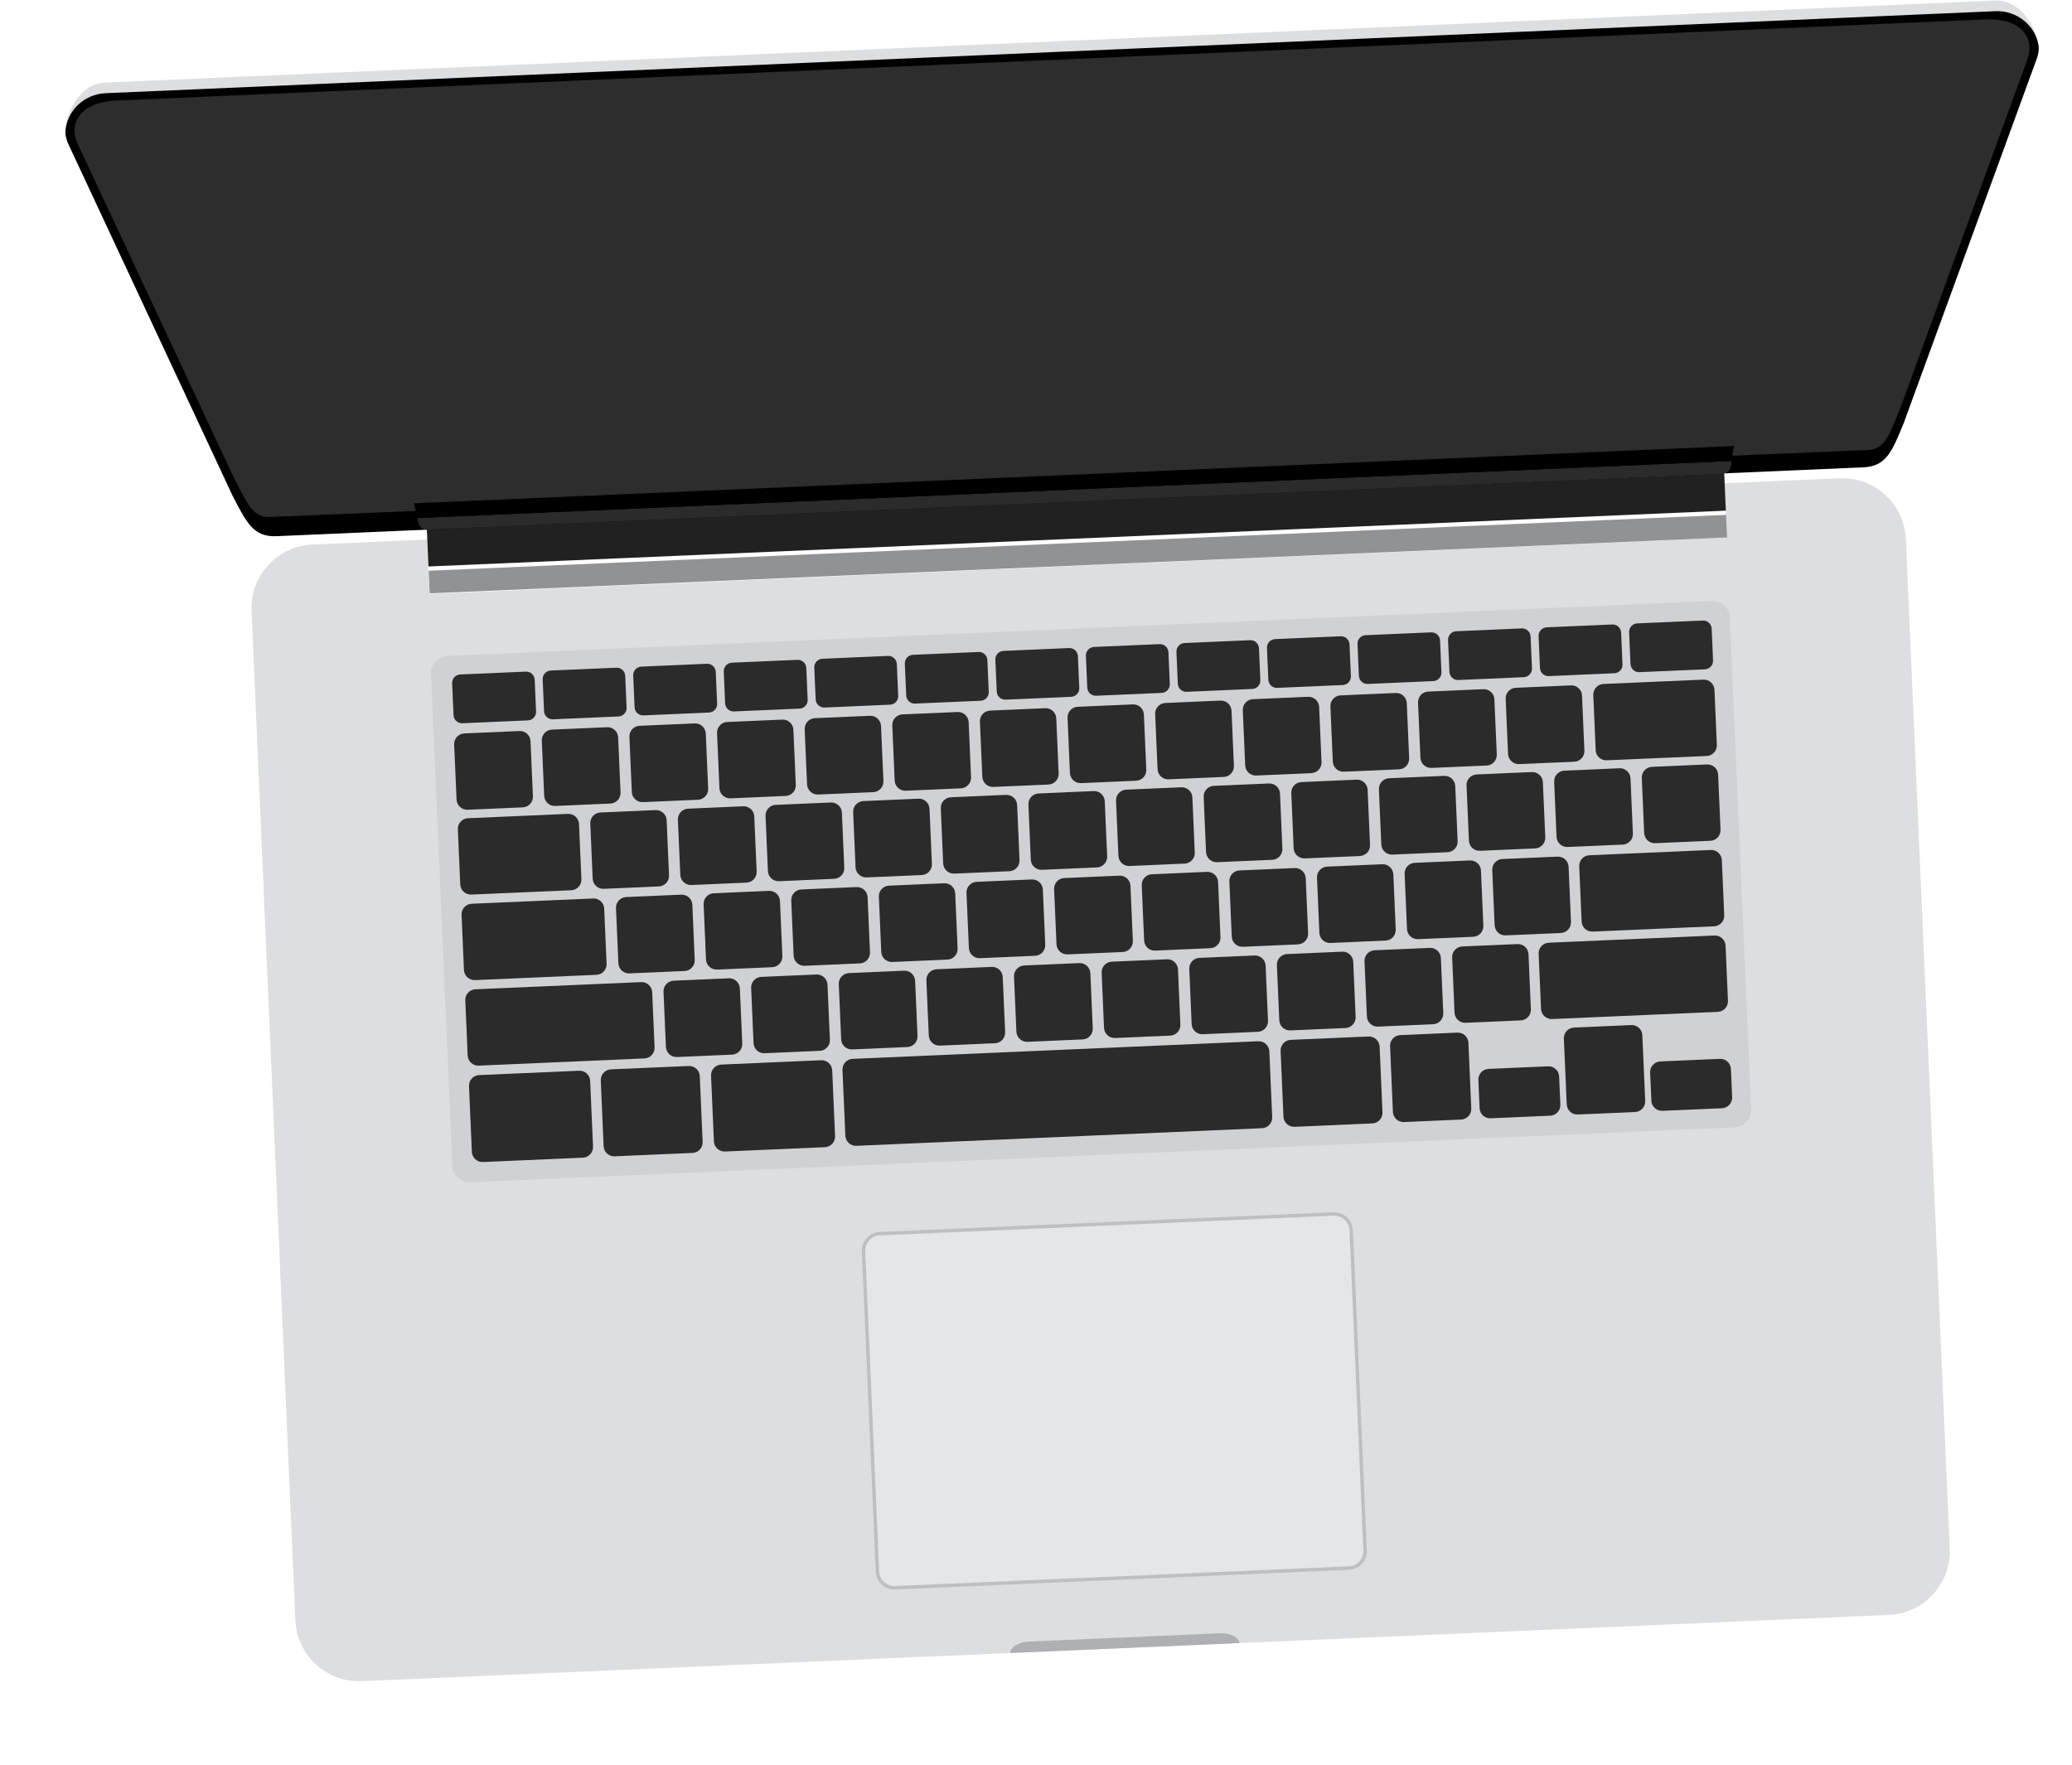 <?xml version="1.0" encoding="utf-8"?>
<!-- Generator: Adobe Illustrator 16.0.0, SVG Export Plug-In . SVG Version: 6.00 Build 0)  -->
<!DOCTYPE svg PUBLIC "-//W3C//DTD SVG 1.1//EN" "http://www.w3.org/Graphics/SVG/1.1/DTD/svg11.dtd">
<svg version="1.1" id="Layer_1" xmlns="http://www.w3.org/2000/svg" xmlns:xlink="http://www.w3.org/1999/xlink" x="0px" y="0px"
	 width="602px" height="513.008px" viewBox="0 0 602 513.008" enable-background="new 0 0 602 513.008" xml:space="preserve">
<path fill="#DCDEDF" d="M534.451,138.982l-33.479,1.453l0.688,15.817l-376.928,16.362l-0.687-15.818l-33.277,1.444
	c-10.209,0.443-18.128,9.079-17.685,19.289l12.733,293.325c0.443,10.212,9.079,18.13,19.29,17.687l443.683-19.258
	c10.211-0.443,18.129-9.082,17.686-19.291l-12.73-293.324C553.299,146.456,544.664,138.539,534.451,138.982z"/>
<path fill="#CFD1D2" d="M131.435,338.838c0.118,2.723,2.42,4.834,5.144,4.715l367.478-15.949c2.725-0.116,4.834-2.422,4.717-5.146
	l-6.215-143.091c-0.113-2.724-2.42-4.835-5.141-4.716l-367.479,15.951c-2.723,0.118-4.833,2.421-4.716,5.144L131.435,338.838z"/>
<path fill="#2B2B2C" d="M131.766,207.813c0.059,1.362,1.21,2.417,2.571,2.357l19.053-0.826c1.361-0.059,2.417-1.21,2.358-2.572
	l-0.4-9.243c-0.06-1.361-1.211-2.417-2.572-2.358l-19.053,0.827c-1.361,0.059-2.417,1.211-2.358,2.572L131.766,207.813z"/>
<path fill="#2B2B2C" d="M158.07,206.672c0.059,1.361,1.21,2.417,2.571,2.357l19.052-0.826c1.36-0.06,2.417-1.211,2.357-2.572
	l-0.401-9.244c-0.059-1.361-1.21-2.417-2.572-2.357l-19.051,0.827c-1.361,0.06-2.417,1.21-2.357,2.572L158.07,206.672z"/>
<path fill="#2B2B2C" d="M184.375,205.53c0.06,1.362,1.211,2.417,2.572,2.358L206,207.061c1.361-0.059,2.417-1.211,2.358-2.572
	l-0.402-9.243c-0.059-1.361-1.21-2.417-2.572-2.358l-19.052,0.827c-1.361,0.059-2.417,1.211-2.358,2.571L184.375,205.53z"/>
<path fill="#2B2B2C" d="M210.68,204.388c0.059,1.361,1.211,2.417,2.572,2.358l19.053-0.827c1.361-0.059,2.416-1.21,2.358-2.572
	l-0.401-9.244c-0.059-1.361-1.21-2.417-2.572-2.357l-19.052,0.827c-1.361,0.058-2.417,1.21-2.358,2.571L210.68,204.388z"/>
<path fill="#2B2B2C" d="M236.983,203.247c0.059,1.361,1.211,2.417,2.572,2.358l19.053-0.828c1.361-0.059,2.416-1.21,2.357-2.571
	l-0.4-9.243c-0.059-1.361-1.211-2.417-2.572-2.358l-19.052,0.828c-1.362,0.059-2.417,1.21-2.358,2.572L236.983,203.247z"/>
<path fill="#2B2B2C" d="M263.289,202.106c0.059,1.36,1.21,2.417,2.572,2.356l19.052-0.827c1.361-0.059,2.417-1.21,2.358-2.572
	l-0.4-9.243c-0.059-1.361-1.211-2.418-2.573-2.358l-19.053,0.827c-1.361,0.059-2.417,1.21-2.357,2.571L263.289,202.106z"/>
<path fill="#2B2B2C" d="M289.594,200.963c0.059,1.361,1.21,2.417,2.57,2.358l19.053-0.827c1.363-0.059,2.418-1.21,2.359-2.571
	l-0.402-9.243c-0.059-1.362-1.211-2.417-2.57-2.358l-19.053,0.827c-1.361,0.06-2.418,1.211-2.358,2.572L289.594,200.963z"/>
<path fill="#2B2B2C" d="M315.898,199.821c0.059,1.361,1.211,2.417,2.572,2.358l19.051-0.827c1.359-0.059,2.418-1.21,2.357-2.572
	l-0.4-9.243c-0.061-1.362-1.211-2.417-2.572-2.359l-19.053,0.828c-1.359,0.059-2.416,1.21-2.357,2.571L315.898,199.821z"/>
<path fill="#2B2B2C" d="M342.201,198.68c0.061,1.361,1.211,2.417,2.572,2.358l19.053-0.827c1.361-0.06,2.418-1.21,2.357-2.572
	l-0.4-9.244c-0.059-1.361-1.211-2.417-2.57-2.358l-19.053,0.827c-1.361,0.059-2.418,1.21-2.357,2.572L342.201,198.68z"/>
<path fill="#2B2B2C" d="M368.508,197.538c0.061,1.361,1.211,2.417,2.572,2.358l19.051-0.827c1.363-0.059,2.418-1.21,2.359-2.572
	l-0.4-9.244c-0.059-1.361-1.213-2.417-2.572-2.358l-19.055,0.827c-1.359,0.06-2.416,1.211-2.357,2.572L368.508,197.538z"/>
<path fill="#2B2B2C" d="M394.811,196.396c0.061,1.361,1.211,2.417,2.574,2.357l19.051-0.827c1.359-0.059,2.416-1.21,2.357-2.572
	l-0.4-9.243c-0.059-1.361-1.213-2.417-2.572-2.357l-19.053,0.826c-1.357,0.059-2.418,1.211-2.355,2.573L394.811,196.396z"/>
<path fill="#2B2B2C" d="M421.119,195.255c0.057,1.36,1.209,2.416,2.566,2.357l19.057-0.827c1.357-0.059,2.416-1.21,2.354-2.571
	l-0.398-9.244c-0.061-1.362-1.209-2.417-2.57-2.358l-19.055,0.827c-1.359,0.059-2.414,1.21-2.355,2.572L421.119,195.255z"/>
<path fill="#2B2B2C" d="M447.42,194.112c0.063,1.361,1.211,2.417,2.572,2.358l19.053-0.828c1.363-0.058,2.418-1.21,2.357-2.572
	l-0.4-9.243c-0.059-1.361-1.211-2.417-2.572-2.358l-19.051,0.827c-1.361,0.059-2.418,1.211-2.355,2.572L447.42,194.112z"/>
<path fill="#2B2B2C" d="M473.727,192.971c0.061,1.361,1.213,2.417,2.572,2.357l19.055-0.827c1.357-0.059,2.414-1.211,2.355-2.572
	l-0.4-9.244c-0.059-1.361-1.213-2.417-2.57-2.357l-19.055,0.826c-1.357,0.059-2.416,1.211-2.355,2.572L473.727,192.971z"/>
<path fill="#2B2B2C" d="M132.651,232.362c0.074,1.702,1.513,3.022,3.214,2.948l16.022-0.695c1.702-0.074,3.022-1.512,2.947-3.214
	l-0.694-16.021c-0.075-1.703-1.514-3.022-3.215-2.948l-16.022,0.696c-1.702,0.074-3.021,1.512-2.948,3.214L132.651,232.362z"/>
<path fill="#2B2B2C" d="M158.109,231.257c0.074,1.702,1.514,3.021,3.215,2.947l16.022-0.696c1.701-0.073,3.021-1.512,2.947-3.214
	l-0.694-16.021c-0.074-1.702-1.514-3.021-3.215-2.948l-16.022,0.695c-1.701,0.075-3.021,1.513-2.948,3.216L158.109,231.257z"/>
<path fill="#2B2B2C" d="M183.568,230.152c0.073,1.702,1.513,3.021,3.215,2.947l16.022-0.695c1.702-0.075,3.021-1.514,2.948-3.216
	l-0.696-16.021c-0.073-1.702-1.513-3.021-3.215-2.948l-16.022,0.696c-1.702,0.073-3.021,1.513-2.948,3.215L183.568,230.152z"/>
<path fill="#2B2B2C" d="M209.026,229.047c0.074,1.701,1.513,3.021,3.215,2.948l16.022-0.696c1.702-0.074,3.021-1.513,2.947-3.214
	l-0.695-16.022c-0.073-1.702-1.513-3.021-3.215-2.948l-16.021,0.695c-1.702,0.074-3.022,1.514-2.948,3.215L209.026,229.047z"/>
<path fill="#2B2B2C" d="M234.485,227.942c0.074,1.702,1.513,3.021,3.214,2.947l16.022-0.695c1.702-0.075,3.021-1.513,2.948-3.215
	l-0.695-16.021c-0.075-1.702-1.514-3.021-3.216-2.948l-16.021,0.695c-1.702,0.075-3.021,1.514-2.947,3.215L234.485,227.942z"/>
<path fill="#2B2B2C" d="M259.943,226.837c0.074,1.702,1.513,3.021,3.215,2.947l16.023-0.696c1.701-0.073,3.021-1.513,2.947-3.214
	l-0.696-16.022c-0.074-1.702-1.513-3.021-3.215-2.948l-16.022,0.695c-1.702,0.074-3.021,1.513-2.947,3.215L259.943,226.837z"/>
<path fill="#2B2B2C" d="M285.402,225.732c0.074,1.702,1.513,3.021,3.215,2.948l16.021-0.696c1.701-0.074,3.021-1.513,2.945-3.215
	l-0.693-16.022c-0.074-1.701-1.514-3.02-3.217-2.946l-16.02,0.695c-1.702,0.073-3.021,1.512-2.948,3.214L285.402,225.732z"/>
<path fill="#2B2B2C" d="M310.859,224.626c0.074,1.702,1.514,3.022,3.217,2.948l16.021-0.695c1.699-0.074,3.021-1.513,2.945-3.215
	l-0.693-16.022c-0.074-1.702-1.516-3.021-3.217-2.947l-16.021,0.696c-1.699,0.074-3.021,1.513-2.945,3.215L310.859,224.626z"/>
<path fill="#2B2B2C" d="M336.318,223.521c0.074,1.703,1.514,3.022,3.217,2.948l16.021-0.695c1.699-0.074,3.021-1.514,2.945-3.215
	l-0.693-16.021c-0.074-1.702-1.516-3.021-3.217-2.948l-16.021,0.695c-1.699,0.074-3.021,1.514-2.947,3.216L336.318,223.521z"/>
<path fill="#2B2B2C" d="M361.777,222.417c0.074,1.701,1.514,3.021,3.215,2.947l16.021-0.695c1.699-0.073,3.021-1.513,2.945-3.215
	l-0.693-16.021c-0.072-1.702-1.516-3.021-3.217-2.948l-16.021,0.696c-1.7,0.074-3.021,1.513-2.946,3.215L361.777,222.417z"/>
<path fill="#2B2B2C" d="M387.234,221.312c0.076,1.702,1.516,3.021,3.217,2.947l16.021-0.695c1.699-0.074,3.021-1.513,2.947-3.215
	l-0.693-16.021c-0.074-1.702-1.518-3.022-3.219-2.948l-16.021,0.695c-1.7,0.074-3.021,1.514-2.946,3.215L387.234,221.312z"/>
<path fill="#2B2B2C" d="M412.693,220.207c0.074,1.702,1.516,3.021,3.215,2.947l16.021-0.696c1.703-0.074,3.021-1.513,2.947-3.214
	l-0.695-16.021c-0.072-1.702-1.51-3.021-3.213-2.948l-16.021,0.695c-1.703,0.075-3.021,1.513-2.947,3.215L412.693,220.207z"/>
<path fill="#2B2B2C" d="M438.152,219.102c0.072,1.702,1.516,3.021,3.217,2.947l16.021-0.696c1.701-0.073,3.021-1.512,2.945-3.215
	l-0.695-16.021c-0.07-1.702-1.512-3.021-3.215-2.947l-16.02,0.695c-1.703,0.074-3.021,1.513-2.947,3.215L438.152,219.102z"/>
<path fill="#2B2B2C" d="M172.196,255.341c0.073,1.703,1.512,3.022,3.214,2.949l16.021-0.694c1.703-0.074,3.022-1.515,2.949-3.216
	l-0.696-16.022c-0.074-1.702-1.514-3.021-3.215-2.948l-16.022,0.696c-1.702,0.074-3.021,1.513-2.946,3.215L172.196,255.341z"/>
<path fill="#2B2B2C" d="M197.656,254.236c0.074,1.701,1.512,3.021,3.215,2.948l16.021-0.696c1.702-0.074,3.021-1.514,2.947-3.215
	l-0.696-16.022c-0.073-1.702-1.512-3.021-3.215-2.947L199.908,235c-1.703,0.074-3.021,1.513-2.948,3.215L197.656,254.236z"/>
<path fill="#2B2B2C" d="M223.114,253.132c0.073,1.702,1.512,3.021,3.214,2.946l16.022-0.695c1.702-0.074,3.021-1.512,2.947-3.214
	l-0.695-16.022c-0.074-1.703-1.514-3.022-3.216-2.948l-16.021,0.696c-1.702,0.074-3.021,1.513-2.947,3.214L223.114,253.132z"/>
<path fill="#2B2B2C" d="M248.573,252.025c0.074,1.703,1.512,3.021,3.215,2.947l16.022-0.693c1.702-0.075,3.021-1.514,2.947-3.217
	l-0.696-16.021c-0.074-1.701-1.512-3.02-3.214-2.947l-16.022,0.695c-1.701,0.074-3.021,1.514-2.947,3.215L248.573,252.025z"/>
<path fill="#2B2B2C" d="M274.031,250.921c0.074,1.702,1.513,3.021,3.214,2.948l16.022-0.695c1.702-0.074,3.021-1.514,2.946-3.215
	l-0.694-16.022c-0.074-1.702-1.513-3.021-3.215-2.948l-16.022,0.695c-1.701,0.074-3.021,1.514-2.947,3.215L274.031,250.921z"/>
<path fill="#2B2B2C" d="M299.49,249.816c0.073,1.701,1.512,3.021,3.215,2.947l16.02-0.695c1.703-0.074,3.023-1.514,2.947-3.215
	l-0.695-16.022c-0.074-1.702-1.512-3.021-3.213-2.947l-16.023,0.696c-1.699,0.073-3.021,1.513-2.945,3.215L299.49,249.816z"/>
<path fill="#2B2B2C" d="M324.947,248.711c0.072,1.702,1.514,3.021,3.215,2.947l16.021-0.695c1.699-0.074,3.021-1.513,2.945-3.215
	l-0.693-16.022c-0.074-1.702-1.516-3.021-3.217-2.947l-16.021,0.695c-1.703,0.074-3.021,1.513-2.947,3.215L324.947,248.711z"/>
<path fill="#2B2B2C" d="M350.406,247.605c0.072,1.703,1.512,3.021,3.215,2.947l16.021-0.695c1.699-0.073,3.021-1.512,2.945-3.215
	l-0.693-16.021c-0.074-1.702-1.516-3.021-3.215-2.948l-16.021,0.696c-1.701,0.073-3.021,1.513-2.947,3.214L350.406,247.605z"/>
<path fill="#2B2B2C" d="M375.865,246.501c0.072,1.702,1.512,3.021,3.215,2.947l16.02-0.696c1.703-0.072,3.021-1.512,2.949-3.214
	l-0.697-16.022c-0.072-1.702-1.512-3.021-3.215-2.947l-16.02,0.696c-1.703,0.073-3.021,1.512-2.947,3.215L375.865,246.501z"/>
<path fill="#2B2B2C" d="M401.324,245.396c0.072,1.702,1.514,3.022,3.213,2.947l16.021-0.694c1.701-0.073,3.021-1.514,2.945-3.215
	l-0.692-16.022c-0.075-1.702-1.515-3.021-3.216-2.947l-16.021,0.695c-1.703,0.074-3.021,1.513-2.947,3.215L401.324,245.396z"/>
<path fill="#2B2B2C" d="M426.781,244.291c0.074,1.702,1.512,3.021,3.215,2.947l16.021-0.694c1.699-0.073,3.021-1.514,2.947-3.215
	l-0.695-16.022c-0.072-1.703-1.514-3.021-3.215-2.948l-16.021,0.696c-1.701,0.075-3.021,1.513-2.947,3.215L426.781,244.291z"/>
<path fill="#2B2B2C" d="M452.24,243.186c0.074,1.702,1.512,3.021,3.215,2.948l16.021-0.696c1.701-0.075,3.021-1.514,2.945-3.215
	l-0.691-16.022c-0.074-1.701-1.516-3.021-3.217-2.948l-16.021,0.696c-1.703,0.074-3.023,1.514-2.947,3.215L452.24,243.186z"/>
<path fill="#2B2B2C" d="M477.699,242.081c0.074,1.701,1.512,3.021,3.213,2.948l16.021-0.696c1.703-0.074,3.021-1.514,2.949-3.215
	l-0.697-16.022c-0.07-1.702-1.514-3.021-3.215-2.947l-16.02,0.695c-1.701,0.074-3.021,1.513-2.949,3.214L477.699,242.081z"/>
<path fill="#2B2B2C" d="M179.666,279.92c0.074,1.701,1.513,3.021,3.215,2.945l16.022-0.695c1.701-0.072,3.021-1.512,2.947-3.215
	l-0.696-16.021c-0.074-1.701-1.513-3.021-3.215-2.947l-16.022,0.695c-1.702,0.074-3.021,1.517-2.948,3.217L179.666,279.92z"/>
<path fill="#2B2B2C" d="M205.125,278.814c0.074,1.701,1.513,3.021,3.215,2.943l16.021-0.691c1.702-0.073,3.022-1.516,2.949-3.217
	l-0.696-16.021c-0.074-1.701-1.513-3.021-3.215-2.949l-16.021,0.695c-1.702,0.072-3.022,1.514-2.947,3.215L205.125,278.814z"/>
<path fill="#2B2B2C" d="M230.583,277.709c0.074,1.701,1.513,3.021,3.215,2.947l16.021-0.695c1.702-0.074,3.021-1.516,2.948-3.215
	l-0.695-16.021c-0.074-1.703-1.513-3.021-3.215-2.949l-16.022,0.697c-1.702,0.072-3.022,1.512-2.948,3.215L230.583,277.709z"/>
<path fill="#2B2B2C" d="M256.041,276.604c0.074,1.703,1.514,3.021,3.216,2.947l16.021-0.695c1.702-0.071,3.022-1.514,2.948-3.215
	l-0.696-16.021c-0.074-1.701-1.514-3.021-3.215-2.947l-16.022,0.695c-1.702,0.073-3.021,1.514-2.946,3.215L256.041,276.604z"/>
<path fill="#2B2B2C" d="M281.5,275.499c0.074,1.703,1.513,3.021,3.215,2.946l16.022-0.694c1.703-0.074,3.021-1.513,2.947-3.215
	l-0.695-16.021c-0.07-1.702-1.512-3.021-3.213-2.948l-16.022,0.695c-1.701,0.074-3.021,1.514-2.947,3.215L281.5,275.499z"/>
<path fill="#2B2B2C" d="M306.957,274.395c0.074,1.701,1.514,3.021,3.215,2.947l16.021-0.695c1.703-0.074,3.021-1.514,2.947-3.217
	l-0.695-16.021c-0.072-1.701-1.514-3.021-3.215-2.947l-16.021,0.696c-1.701,0.072-3.021,1.513-2.947,3.213L306.957,274.395z"/>
<path fill="#2B2B2C" d="M332.418,273.29c0.074,1.701,1.512,3.021,3.213,2.946l16.023-0.696c1.701-0.072,3.021-1.513,2.945-3.213
	l-0.693-16.021c-0.074-1.703-1.514-3.021-3.217-2.949l-16.021,0.697c-1.703,0.072-3.021,1.512-2.947,3.215L332.418,273.29z"/>
<path fill="#2B2B2C" d="M357.875,272.184c0.074,1.701,1.512,3.021,3.215,2.947l16.021-0.695c1.701-0.074,3.021-1.514,2.947-3.215
	l-0.693-16.021c-0.076-1.703-1.516-3.021-3.217-2.947l-16.021,0.694c-1.703,0.072-3.021,1.513-2.947,3.216L357.875,272.184z"/>
<path fill="#2B2B2C" d="M383.334,271.079c0.072,1.7,1.514,3.021,3.215,2.946l16.021-0.694c1.701-0.074,3.021-1.515,2.947-3.215
	l-0.695-16.022c-0.074-1.703-1.514-3.021-3.215-2.947l-16.021,0.695c-1.701,0.074-3.021,1.514-2.945,3.215L383.334,271.079z"/>
<path fill="#2B2B2C" d="M408.791,269.973c0.074,1.703,1.514,3.021,3.217,2.947l16.021-0.693c1.703-0.074,3.021-1.516,2.945-3.217
	l-0.693-16.021c-0.072-1.7-1.514-3.021-3.215-2.946l-16.021,0.694c-1.701,0.074-3.021,1.515-2.945,3.216L408.791,269.973z"/>
<path fill="#2B2B2C" d="M434.252,268.87c0.072,1.7,1.514,3.021,3.213,2.946l16.023-0.694c1.701-0.076,3.021-1.515,2.945-3.216
	l-0.693-16.023c-0.074-1.701-1.516-3.021-3.215-2.947l-16.021,0.696c-1.701,0.073-3.021,1.513-2.949,3.214L434.252,268.87z"/>
<path fill="#2B2B2C" d="M193.474,304.221c0.074,1.703,1.513,3.021,3.215,2.947l16.021-0.695c1.702-0.071,3.021-1.514,2.947-3.215
	l-0.695-16.021c-0.074-1.698-1.513-3.021-3.215-2.944l-16.021,0.692c-1.703,0.074-3.021,1.517-2.948,3.218L193.474,304.221z"/>
<path fill="#2B2B2C" d="M218.934,303.116c0.073,1.703,1.513,3.02,3.215,2.949l16.021-0.697c1.702-0.074,3.021-1.512,2.948-3.213
	l-0.695-16.023c-0.074-1.7-1.514-3.021-3.215-2.946l-16.022,0.694c-1.702,0.074-3.021,1.515-2.948,3.218L218.934,303.116z"/>
<path fill="#2B2B2C" d="M244.393,302.012c0.074,1.701,1.513,3.021,3.214,2.947l16.022-0.695c1.701-0.071,3.021-1.514,2.947-3.215
	l-0.695-16.023c-0.073-1.698-1.514-3.021-3.214-2.944l-16.021,0.694c-1.702,0.072-3.021,1.515-2.947,3.216L244.393,302.012z"/>
<path fill="#2B2B2C" d="M269.849,300.907c0.073,1.701,1.513,3.02,3.215,2.944l16.022-0.692c1.701-0.074,3.021-1.517,2.947-3.215
	l-0.695-16.021c-0.073-1.702-1.514-3.021-3.215-2.946l-16.021,0.694c-1.702,0.072-3.022,1.513-2.949,3.216L269.849,300.907z"/>
<path fill="#2B2B2C" d="M295.308,299.801c0.075,1.701,1.513,3.021,3.215,2.947l16.022-0.695c1.703-0.074,3.021-1.514,2.947-3.215
	l-0.695-16.021c-0.074-1.7-1.514-3.021-3.215-2.944l-16.021,0.692c-1.702,0.074-3.021,1.517-2.947,3.215L295.308,299.801z"/>
<path fill="#2B2B2C" d="M320.766,298.698c0.074,1.699,1.518,3.02,3.215,2.942l16.021-0.692c1.701-0.074,3.021-1.517,2.947-3.215
	l-0.695-16.021c-0.074-1.703-1.514-3.021-3.215-2.946l-16.021,0.694c-1.701,0.074-3.02,1.515-2.947,3.215L320.766,298.698z"/>
<path fill="#2B2B2C" d="M346.225,297.592c0.074,1.701,1.512,3.021,3.215,2.945l16.021-0.695c1.703-0.074,3.021-1.512,2.947-3.215
	l-0.693-16.021c-0.076-1.698-1.514-3.021-3.217-2.944l-16.021,0.692c-1.701,0.074-3.02,1.517-2.943,3.215L346.225,297.592z"/>
<path fill="#2B2B2C" d="M371.684,296.486c0.074,1.699,1.516,3.021,3.215,2.945l16.023-0.694c1.699-0.072,3.02-1.513,2.945-3.214
	l-0.695-16.022c-0.074-1.701-1.514-3.021-3.215-2.946l-16.021,0.694c-1.703,0.074-3.021,1.515-2.945,3.215L371.684,296.486z"/>
<path fill="#2B2B2C" d="M397.141,295.381c0.074,1.701,1.518,3.021,3.217,2.945l16.021-0.693c1.703-0.074,3.021-1.514,2.951-3.215
	l-0.697-16.021c-0.074-1.703-1.514-3.021-3.217-2.944l-16.021,0.692c-1.701,0.072-3.021,1.515-2.949,3.215L397.141,295.381z"/>
<path fill="#2B2B2C" d="M422.602,294.275c0.072,1.701,1.516,3.021,3.215,2.947l16.021-0.695c1.701-0.073,3.021-1.514,2.947-3.215
	l-0.695-16.021c-0.074-1.701-1.512-3.021-3.215-2.947l-16.021,0.695c-1.699,0.072-3.02,1.512-2.945,3.215L422.602,294.275z"/>
<path fill="#2B2B2C" d="M133.722,257.012c0.073,1.701,1.513,3.021,3.215,2.947l29.04-1.26c1.702-0.074,3.021-1.516,2.947-3.218
	l-0.695-16.021c-0.074-1.702-1.513-3.022-3.215-2.949l-29.04,1.261c-1.703,0.074-3.021,1.513-2.948,3.215L133.722,257.012z"/>
<path fill="#2B2B2C" d="M463.611,217.997c0.07,1.701,1.512,3.021,3.213,2.948l29.041-1.261c1.701-0.075,3.02-1.513,2.949-3.215
	l-0.697-16.022c-0.072-1.702-1.516-3.021-3.213-2.948l-29.041,1.261c-1.703,0.073-3.021,1.513-2.947,3.214L463.611,217.997z"/>
<path fill="#2B2B2C" d="M134.8,281.868c0.074,1.7,1.512,3.021,3.214,2.946l35.279-1.53c1.701-0.074,3.021-1.515,2.947-3.216
	l-0.695-16.022c-0.074-1.7-1.513-3.021-3.215-2.946l-35.279,1.53c-1.702,0.074-3.021,1.515-2.947,3.218L134.8,281.868z"/>
<path fill="#2B2B2C" d="M459.521,267.771c0.072,1.701,1.512,3.021,3.215,2.945l35.275-1.529c1.703-0.074,3.021-1.516,2.949-3.215
	l-0.695-16.021c-0.07-1.703-1.514-3.021-3.215-2.947l-35.277,1.531c-1.701,0.072-3.021,1.512-2.945,3.215L459.521,267.771z"/>
<path fill="#2B2B2C" d="M135.878,306.723c0.074,1.701,1.513,3.021,3.215,2.945l48.143-2.09c1.702-0.072,3.021-1.514,2.948-3.213
	l-0.695-16.023c-0.074-1.701-1.514-3.021-3.215-2.947l-48.142,2.09c-1.703,0.074-3.022,1.517-2.948,3.218L135.878,306.723z"/>
<path fill="#2B2B2C" d="M447.734,293.186c0.07,1.701,1.514,3.021,3.215,2.945l48.145-2.088c1.701-0.076,3.021-1.516,2.947-3.217
	l-0.695-16.021c-0.072-1.701-1.514-3.021-3.215-2.945l-48.143,2.091c-1.703,0.071-3.023,1.514-2.949,3.215L447.734,293.186z"/>
<path fill="#2B2B2C" d="M137.095,334.733c0.075,1.7,1.513,3.02,3.215,2.946l29.04-1.262c1.701-0.074,3.022-1.514,2.948-3.215
	l-0.83-19.105c-0.074-1.698-1.513-3.02-3.214-2.944l-29.04,1.262c-1.702,0.074-3.021,1.512-2.948,3.215L137.095,334.733z"/>
<path fill="#2B2B2C" d="M207.418,331.682c0.074,1.701,1.512,3.021,3.215,2.945l29.039-1.26c1.702-0.074,3.021-1.515,2.948-3.215
	l-0.83-19.104c-0.074-1.703-1.513-3.021-3.214-2.949l-29.04,1.265c-1.702,0.069-3.022,1.512-2.948,3.215L207.418,331.682z"/>
<path fill="#2B2B2C" d="M175.377,333.073c0.074,1.701,1.513,3.02,3.215,2.944l22.604-0.979c1.702-0.072,3.021-1.512,2.948-3.215
	l-0.829-19.105c-0.074-1.701-1.513-3.02-3.215-2.944l-22.604,0.979c-1.702,0.076-3.022,1.516-2.948,3.217L175.377,333.073z"/>
<path fill="#2B2B2C" d="M372.898,324.499c0.074,1.701,1.516,3.02,3.217,2.947l22.604-0.98c1.701-0.074,3.021-1.514,2.947-3.217
	l-0.83-19.104c-0.072-1.7-1.512-3.021-3.215-2.944l-22.605,0.979c-1.701,0.074-3.02,1.517-2.947,3.215L372.898,324.499z"/>
<path fill="#2B2B2C" d="M245.607,330.024c0.074,1.698,1.513,3.02,3.214,2.944l117.856-5.115c1.701-0.071,3.021-1.514,2.947-3.217
	l-0.828-19.102c-0.073-1.703-1.514-3.021-3.217-2.947l-117.854,5.115c-1.702,0.074-3.022,1.514-2.947,3.215L245.607,330.024z"/>
<path fill="#2B2B2C" d="M404.697,323.118c0.074,1.703,1.514,3.02,3.213,2.947l16.607-0.724c1.701-0.074,3.021-1.514,2.947-3.215
	l-0.828-19.104c-0.072-1.701-1.516-3.021-3.217-2.947l-16.605,0.721c-1.703,0.074-3.021,1.517-2.945,3.215L404.697,323.118z"/>
<path fill="#2B2B2C" d="M429.881,322.024c0.074,1.7,1.516,3.02,3.215,2.946l17.309-0.752c1.701-0.072,3.021-1.514,2.943-3.215
	l-0.354-8.188c-0.072-1.701-1.514-3.021-3.215-2.947l-17.309,0.752c-1.703,0.072-3.02,1.514-2.945,3.215L429.881,322.024z"/>
<path fill="#2B2B2C" d="M479.789,319.858c0.074,1.7,1.514,3.02,3.215,2.944l17.305-0.75c1.703-0.071,3.021-1.514,2.949-3.217
	l-0.354-8.188c-0.072-1.701-1.516-3.021-3.213-2.947l-17.311,0.75c-1.701,0.076-3.02,1.514-2.947,3.215L479.789,319.858z"/>
<path fill="#2B2B2C" d="M455.197,320.926c0.072,1.701,1.514,3.021,3.215,2.947l16.639-0.723c1.701-0.074,3.021-1.517,2.949-3.218
	l-0.832-19.102c-0.072-1.703-1.512-3.023-3.215-2.949l-16.639,0.726c-1.699,0.071-3.021,1.514-2.945,3.215L455.197,320.926z"/>
<g>
	<path fill="#E4E6E7" d="M254.934,456.686c0.119,2.726,2.421,4.832,5.144,4.718l131.82-5.726c2.726-0.117,4.834-2.42,4.72-5.143
		l-4.039-93.039c-0.119-2.721-2.422-4.834-5.146-4.715l-131.823,5.723c-2.723,0.117-4.834,2.42-4.716,5.146L254.934,456.686z"/>
	<path fill="none" stroke="#BDBFC1" stroke-miterlimit="10" d="M254.934,456.686c0.119,2.726,2.421,4.832,5.144,4.718l131.82-5.726
		c2.726-0.117,4.834-2.42,4.72-5.143l-4.039-93.039c-0.119-2.721-2.422-4.834-5.146-4.715l-131.823,5.723
		c-2.723,0.117-4.834,2.42-4.716,5.146L254.934,456.686z"/>
</g>
<rect x="124.406" y="157.853" transform="matrix(-0.999 0.043 -0.043 -0.999 632.842 308.547)" fill="#919294" width="377.331" height="6.58"/>
<path fill="#AEB0B3" d="M293.52,480.362c-0.074-1.701,2.484-3.195,5.413-3.322l55.458-2.406c3.082-0.135,5.607,1.138,5.686,2.838
	L293.52,480.362z"/>
<path fill="#DCDEDF" d="M579.813,0.159L30.304,24.013c-6.75,0.292-11.547,8.458-11.251,15.265L67.21,140.949
	c4,7.7,6.006,12.087,12.755,11.793l461.525-20.034c6.75-0.293,8.367-4.838,11.686-12.854l39.166-105.461
	C592.045,7.586,586.561-0.133,579.813,0.159z"/>
<rect x="123.974" y="145.732" transform="matrix(-0.999 0.043 -0.043 -0.999 631.542 288.651)" fill="#212121" width="377.329" height="10.898"/>
<path d="M592.311,13.374c-0.896-6.008-6.385-10.393-12.566-10.125l-549.1,23.835c-6.187,0.27-11.271,5.113-11.646,11.176
	c-0.027,0.43-0.003,0.876,0.184,1.617c0.135,0.532,0.373,1.339,0.545,1.707c0.172,0.37,47.824,102.437,47.824,102.437
	c4,7.699,6.006,12.087,12.755,11.794l461.115-20.017c6.75-0.292,8.367-4.838,11.688-12.854c0,0,38.629-105.814,38.768-106.196
	c0.141-0.382,0.309-1.205,0.396-1.747C592.391,14.248,592.375,13.801,592.311,13.374z"/>
<path fill="#2D2D2D" d="M576.973,5.633L33.604,29.22c-10.093,0.437-13.705,6.538-11.17,12.288l45.598,97.501
	c3.823,7.361,5.225,11.021,9.852,11.252l465.371-19.521c4.59-0.631,5.67-4.398,8.842-12.063l37.07-101.77
	C591.195,10.959,587.068,5.195,576.973,5.633z"/>
<path fill="#2B2B2C" d="M503.053,133.966l-381.747,16.571c0,0,0.151,3.492,2.616,3.384c2.465-0.107,374.596-16.259,376.926-16.36
	C503.18,137.458,503.053,133.966,503.053,133.966z"/>
<polygon points="503.758,129.614 120.258,146.26 121.306,150.537 503.053,133.966 "/>
</svg>
